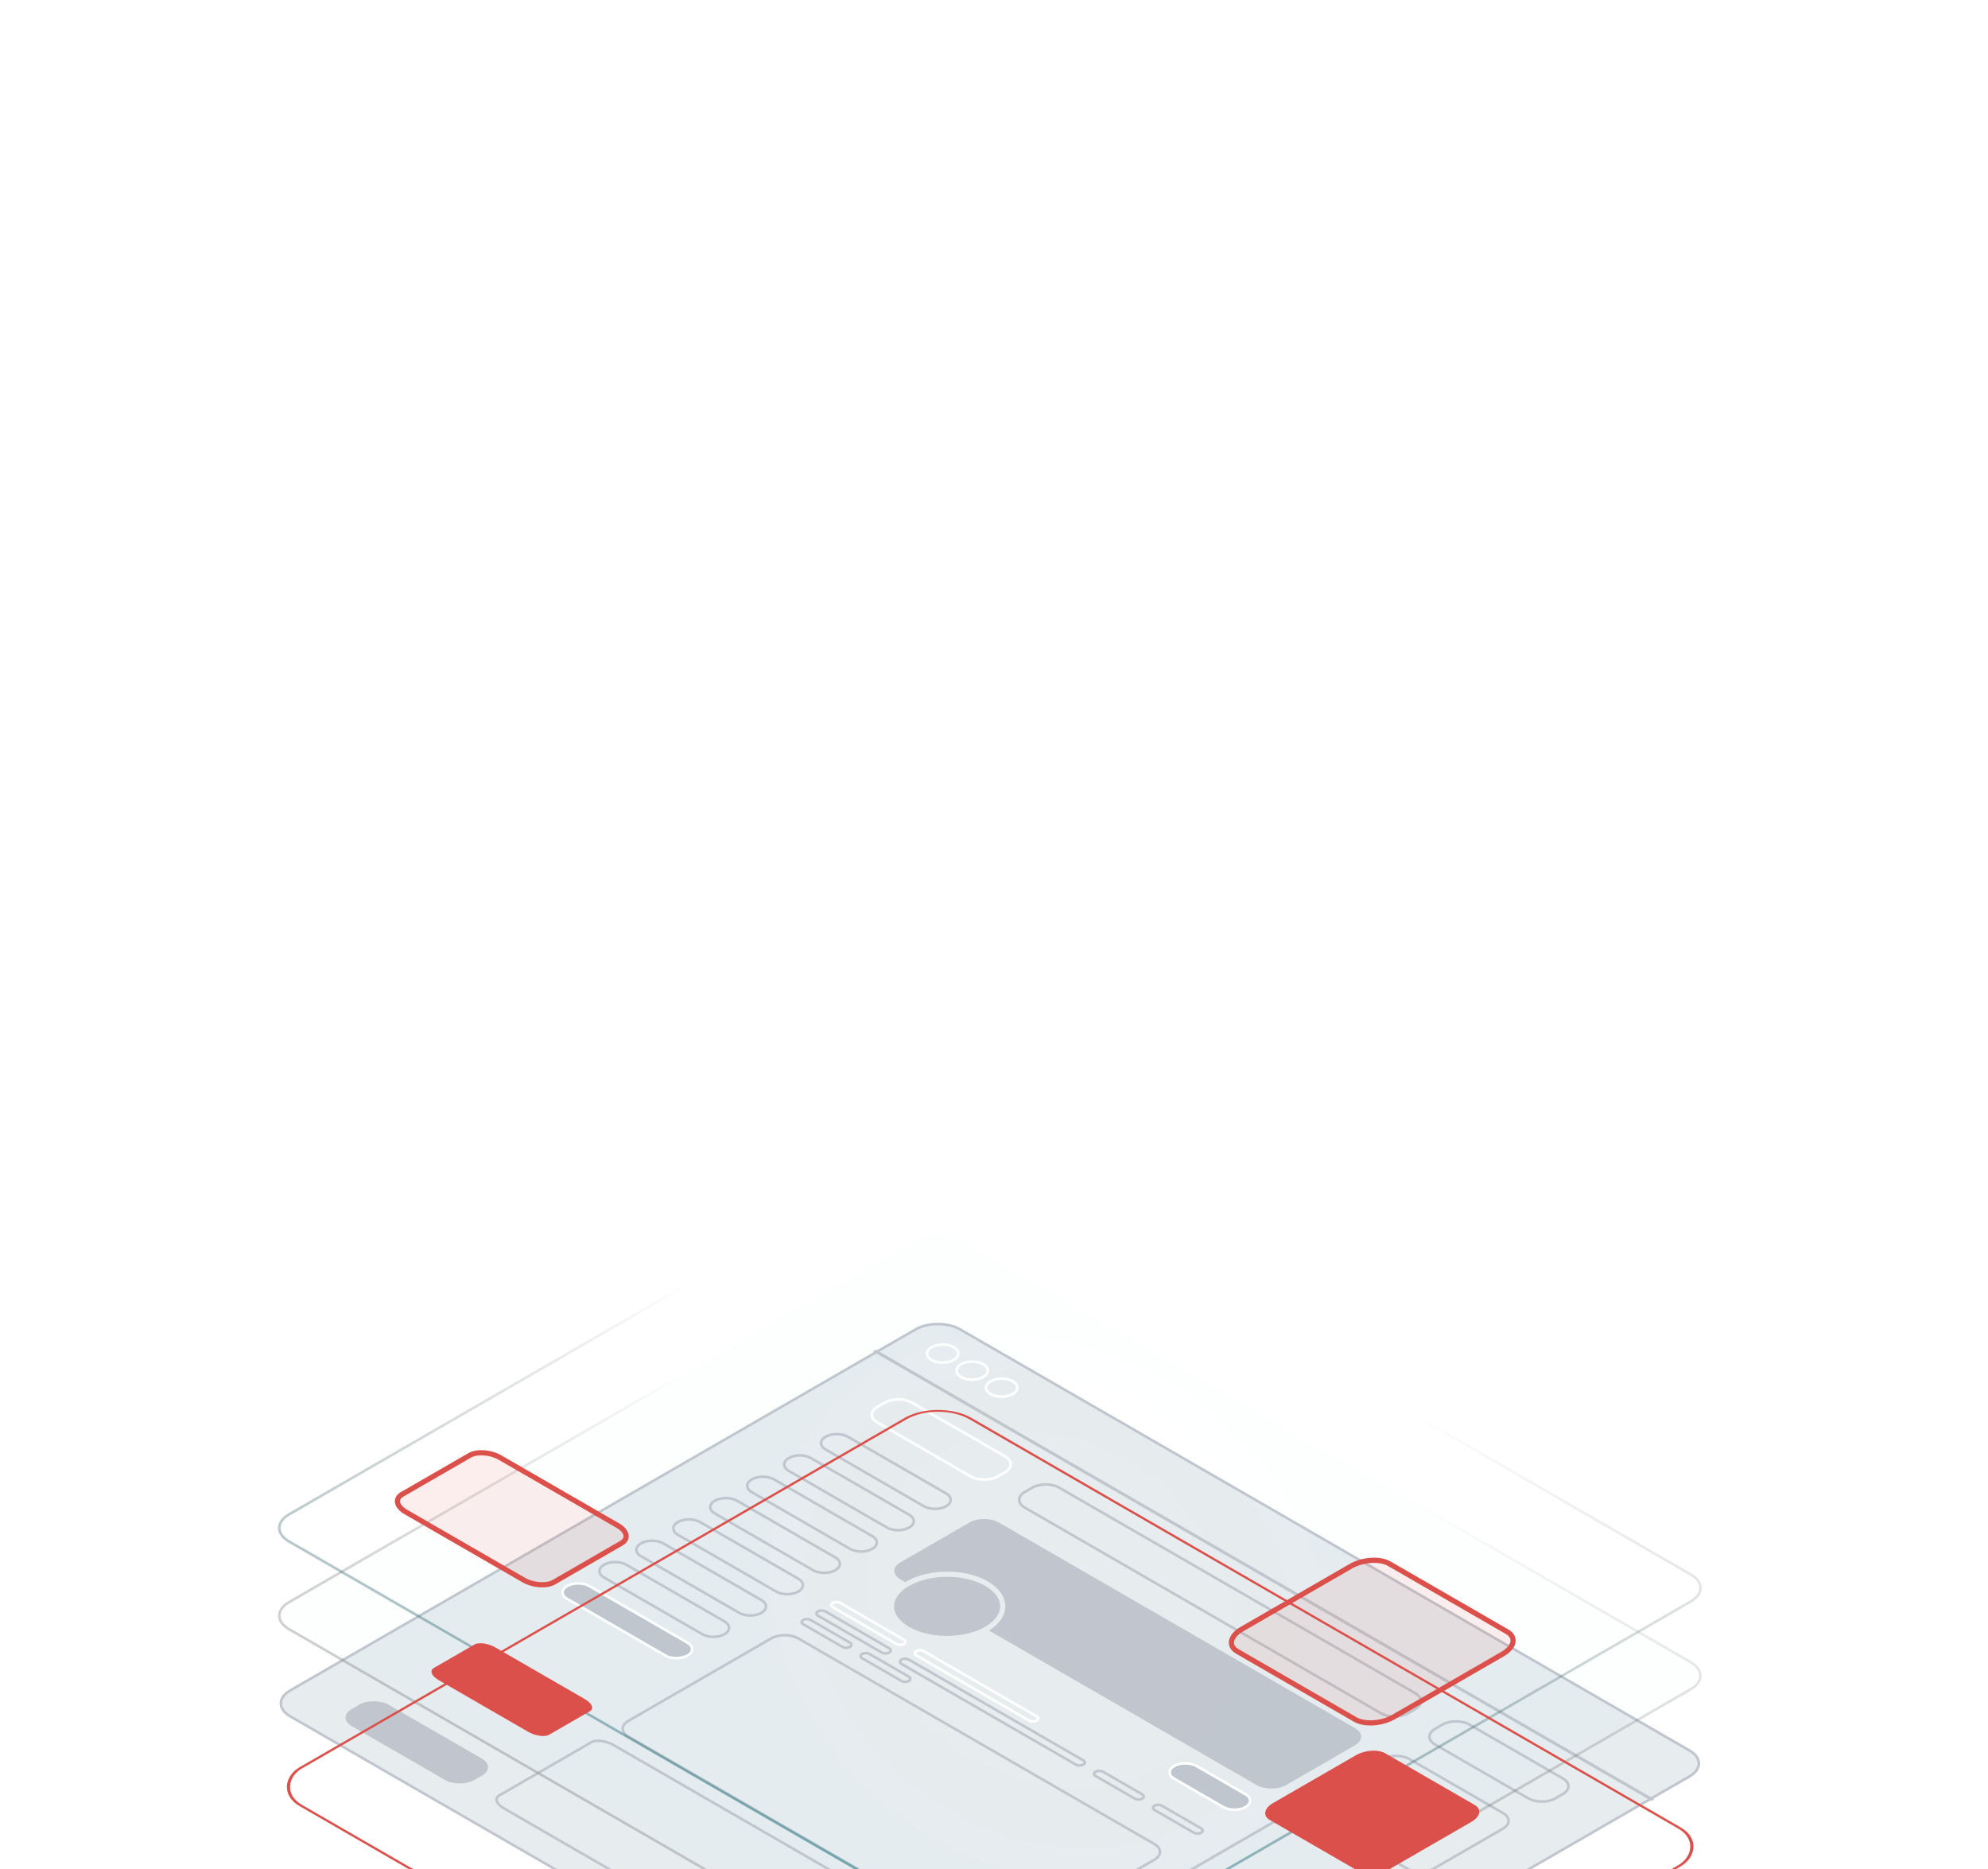 <svg width="768" height="722" viewBox="0 0 768 722" fill="none" xmlns="http://www.w3.org/2000/svg">
<g filter="url(#filter0_dddd_1106_2903)">
<path d="M370.894 88.477L652.751 251.195C657.49 253.931 657.482 258.374 652.729 261.118L411.1 400.612C406.347 403.356 398.652 403.361 393.913 400.625L112.056 237.907C107.317 235.171 107.324 230.728 112.077 227.984L353.707 88.49C358.46 85.746 366.155 85.741 370.894 88.477Z" fill="#E7ECEF" stroke="#C1C6CE"/>
<path d="M359.9 100.303C362.259 101.664 366.087 101.662 368.452 100.297C370.816 98.932 370.821 96.722 368.462 95.36C366.103 93.999 362.275 94.001 359.911 95.366C357.546 96.731 357.542 98.941 359.9 100.303Z" stroke="white"/>
<path d="M371.288 106.877C373.647 108.239 377.476 108.236 379.84 106.871C382.204 105.506 382.209 103.296 379.85 101.935C377.492 100.573 373.663 100.576 371.299 101.94C368.935 103.305 368.93 105.516 371.288 106.877Z" stroke="white"/>
<path d="M382.675 113.451C385.034 114.813 388.863 114.81 391.227 113.445C393.591 112.081 393.596 109.87 391.237 108.509C388.879 107.147 385.05 107.15 382.686 108.515C380.321 109.879 380.317 112.09 382.675 113.451Z" stroke="white"/>
<path d="M639.188 269.982L338.35 96.307L337.181 96.981L638.019 270.657L639.188 269.982Z" fill="#C1C6CE"/>
<path d="M365.495 151.86L327.534 129.945C325.176 128.584 321.347 128.586 318.983 129.951C316.619 131.316 316.614 133.527 318.973 134.888L356.933 156.803C359.292 158.165 363.12 158.162 365.484 156.797C367.849 155.432 367.853 153.222 365.495 151.86Z" stroke="#C1C6CE"/>
<path d="M351.225 160.1L313.264 138.185C310.906 136.823 307.077 136.826 304.713 138.191C302.349 139.556 302.344 141.766 304.703 143.128L342.663 165.042C345.022 166.404 348.85 166.401 351.215 165.036C353.579 163.672 353.583 161.461 351.225 160.1Z" stroke="#C1C6CE"/>
<path d="M336.956 168.336L298.996 146.421C296.637 145.059 292.808 145.062 290.444 146.427C288.08 147.792 288.075 150.002 290.434 151.364L328.394 173.279C330.753 174.64 334.582 174.638 336.946 173.273C339.31 171.908 339.315 169.698 336.956 168.336Z" stroke="#C1C6CE"/>
<path d="M322.686 176.574L284.726 154.659C282.367 153.298 278.538 153.3 276.174 154.665C273.81 156.03 273.805 158.24 276.164 159.602L314.124 181.517C316.483 182.878 320.312 182.876 322.676 181.511C325.04 180.146 325.045 177.936 322.686 176.574Z" stroke="#C1C6CE"/>
<path d="M308.417 184.812L270.457 162.897C268.098 161.535 264.27 161.538 261.905 162.903C259.541 164.268 259.537 166.478 261.895 167.84L299.856 189.754C302.214 191.116 306.043 191.113 308.407 189.749C310.771 188.384 310.776 186.173 308.417 184.812Z" stroke="#C1C6CE"/>
<path d="M294.147 193.05L256.187 171.135C253.828 169.773 250 169.776 247.635 171.141C245.271 172.506 245.267 174.716 247.625 176.078L285.586 197.992C287.944 199.354 291.773 199.351 294.137 197.987C296.501 196.622 296.506 194.411 294.147 193.05Z" stroke="#C1C6CE"/>
<path d="M279.879 201.288L241.918 179.373C239.56 178.011 235.731 178.014 233.367 179.379C231.002 180.744 230.998 182.954 233.356 184.316L271.317 206.231C273.676 207.592 277.504 207.589 279.868 206.225C282.233 204.86 282.237 202.649 279.879 201.288Z" stroke="#C1C6CE"/>
<path d="M265.609 209.525L227.648 187.611C225.29 186.249 221.461 186.252 219.097 187.617C216.732 188.981 216.728 191.192 219.086 192.553L257.047 214.468C259.406 215.83 263.234 215.827 265.598 214.462C267.963 213.097 267.967 210.887 265.609 209.525Z" fill="#C1C6CE" stroke="white"/>
<path d="M388.328 137.583L352.266 116.764C349.383 115.099 344.704 115.103 341.814 116.771L338.96 118.418C336.07 120.087 336.065 122.788 338.948 124.452L375.01 145.272C377.893 146.936 382.572 146.932 385.462 145.264L388.316 143.617C391.205 141.948 391.211 139.247 388.328 137.583Z" stroke="white"/>
<path d="M186.177 254.286L150.114 233.467C146.969 231.652 141.864 231.655 138.712 233.475L135.858 235.123C132.706 236.942 132.7 239.889 135.845 241.705L171.907 262.524C175.052 264.34 180.157 264.336 183.309 262.516L186.163 260.869C189.315 259.049 189.321 256.102 186.177 254.286Z" fill="#C1C6CE"/>
<path d="M523.507 242.533L385.9 163.092C382.756 161.276 377.651 161.28 374.499 163.099L347.862 178.477C344.71 180.297 344.704 183.244 347.848 185.059L485.455 264.501C488.6 266.316 493.705 266.313 496.857 264.493L523.494 249.115C526.646 247.296 526.652 244.349 523.507 242.533Z" fill="#C1C6CE"/>
<path d="M350.658 204.256C359.044 209.097 372.656 209.088 381.063 204.235C389.469 199.382 389.485 191.523 381.099 186.682C372.713 181.84 359.1 181.85 350.694 186.703C342.288 191.556 342.272 199.415 350.658 204.256Z" fill="#C1C6CE" stroke="#E7ECEF" stroke-width="2"/>
<path d="M343.517 211.667L318.843 197.422C318.057 196.968 316.78 196.969 315.992 197.424C315.204 197.879 315.203 198.616 315.989 199.07L340.663 213.314C341.449 213.768 342.726 213.767 343.514 213.312C344.302 212.857 344.303 212.121 343.517 211.667Z" stroke="#C1C6CE"/>
<path d="M351.094 222.631L335.91 213.865C335.124 213.411 333.847 213.412 333.059 213.867C332.271 214.322 332.27 215.059 333.056 215.513L348.24 224.279C349.026 224.732 350.303 224.732 351.091 224.277C351.879 223.822 351.88 223.085 351.094 222.631Z" stroke="#C1C6CE"/>
<path d="M441.265 268.098L426.081 259.332C425.295 258.879 424.019 258.879 423.231 259.334C422.442 259.789 422.441 260.526 423.227 260.98L438.411 269.746C439.197 270.2 440.474 270.199 441.262 269.744C442.05 269.289 442.051 268.552 441.265 268.098Z" stroke="#C1C6CE"/>
<path d="M328.319 209.483L313.135 200.717C312.349 200.264 311.072 200.264 310.284 200.719C309.496 201.174 309.495 201.911 310.281 202.365L325.465 211.131C326.251 211.585 327.528 211.584 328.316 211.129C329.104 210.674 329.105 209.937 328.319 209.483Z" stroke="#C1C6CE"/>
<path d="M418.488 254.947L351.108 216.048C350.322 215.595 349.045 215.596 348.257 216.05C347.469 216.505 347.468 217.242 348.254 217.696L415.634 256.595C416.42 257.049 417.696 257.048 418.484 256.593C419.272 256.138 419.274 255.401 418.488 254.947Z" stroke="#C1C6CE"/>
<path d="M349.224 208.371L324.549 194.126C323.763 193.672 322.487 193.673 321.699 194.128C320.911 194.583 320.909 195.32 321.696 195.773L346.37 210.018C347.156 210.472 348.432 210.471 349.22 210.016C350.008 209.561 350.01 208.824 349.224 208.371Z" stroke="white"/>
<path d="M400.47 237.956L356.816 212.754C356.03 212.3 354.753 212.301 353.965 212.756C353.177 213.211 353.176 213.947 353.962 214.401L397.617 239.603C398.403 240.057 399.679 240.056 400.467 239.601C401.255 239.146 401.257 238.41 400.47 237.956Z" stroke="white"/>
<path d="M481.171 268.069L462.191 257.111C459.833 255.75 456.004 255.752 453.64 257.117C451.276 258.482 451.271 260.693 453.63 262.054L472.61 273.012C474.968 274.373 478.797 274.371 481.161 273.006C483.525 271.641 483.53 269.43 481.171 268.069Z" fill="#C1C6CE" stroke="white"/>
<path d="M464.04 281.247L448.856 272.481C448.07 272.027 446.794 272.028 446.006 272.483C445.218 272.938 445.216 273.674 446.002 274.128L461.186 282.894C461.973 283.348 463.249 283.347 464.037 282.892C464.825 282.437 464.827 281.7 464.04 281.247Z" stroke="#C1C6CE"/>
<path d="M546.813 229.078L409.206 149.637C406.323 147.973 401.644 147.976 398.754 149.644L395.9 151.292C393.01 152.96 393.005 155.661 395.887 157.325L533.494 236.767C536.377 238.431 541.056 238.428 543.946 236.76L546.8 235.112C549.69 233.444 549.695 230.742 546.813 229.078Z" stroke="#C1C6CE"/>
<path d="M603.753 261.949L567.69 241.13C564.807 239.466 560.128 239.469 557.238 241.137L554.384 242.785C551.495 244.453 551.489 247.155 554.372 248.819L590.434 269.638C593.317 271.302 597.996 271.299 600.886 269.631L603.74 267.983C606.63 266.315 606.635 263.614 603.753 261.949Z" stroke="#C1C6CE"/>
<path d="M580.616 275.306L544.554 254.487C541.671 252.823 536.991 252.826 534.102 254.494L507.466 269.872C504.576 271.54 504.57 274.241 507.453 275.905L543.515 296.725C546.398 298.389 551.078 298.386 553.967 296.717L580.603 281.34C583.493 279.672 583.499 276.97 580.616 275.306Z" stroke="#C1C6CE"/>
<path d="M537.809 300.02L501.746 279.201C498.863 277.536 494.184 277.54 491.294 279.208L352.405 359.39C349.515 361.058 349.51 363.76 352.392 365.424L388.455 386.243C391.338 387.907 396.017 387.904 398.907 386.236L537.796 306.054C540.686 304.385 540.691 301.684 537.809 300.02Z" stroke="#C1C6CE"/>
<path d="M374.629 328.481L237.022 249.039C234.139 247.375 230.29 246.898 228.426 247.975L192.82 268.53C190.956 269.607 191.781 271.828 194.664 273.493L332.271 352.934C335.153 354.598 339.002 355.075 340.867 353.998L376.472 333.443C378.336 332.367 377.511 330.145 374.629 328.481Z" stroke="#C1C6CE"/>
<path d="M445.976 287.292L308.369 207.85C305.486 206.186 300.807 206.189 297.917 207.857L242.742 239.71C239.852 241.379 239.847 244.08 242.73 245.744L380.336 325.186C383.219 326.85 387.899 326.847 390.788 325.178L445.963 293.325C448.853 291.657 448.859 288.956 445.976 287.292Z" stroke="#C1C6CE"/>
<g filter="url(#filter1_b_1106_2903)">
<path d="M653.184 217.057L371.327 54.339C366.348 51.465 358.266 51.47 353.274 54.352L111.645 193.847C106.654 196.728 106.644 201.394 111.623 204.269L393.48 366.987C398.459 369.861 406.542 369.856 411.533 366.974L653.163 227.48C658.154 224.598 658.163 219.932 653.184 217.057Z" fill="url(#paint0_radial_1106_2903)" fill-opacity="0.15"/>
<path d="M653.184 217.057L371.327 54.339C366.348 51.465 358.266 51.47 353.274 54.352L111.645 193.847C106.654 196.728 106.644 201.394 111.623 204.269L393.48 366.987C398.459 369.861 406.542 369.856 411.533 366.974L653.163 227.48C658.154 224.598 658.163 219.932 653.184 217.057Z" stroke="url(#paint1_linear_1106_2903)"/>
</g>
<g filter="url(#filter2_b_1106_2903)">
<path d="M653.184 183.17L371.327 20.451C366.348 17.577 358.266 17.582 353.274 20.464L111.645 159.959C106.654 162.84 106.644 167.506 111.623 170.381L393.48 333.099C398.459 335.973 406.542 335.968 411.533 333.086L653.163 193.592C658.154 190.71 658.163 186.044 653.184 183.17Z" fill="url(#paint2_radial_1106_2903)" fill-opacity="0.15"/>
<path d="M653.184 183.17L371.327 20.451C366.348 17.577 358.266 17.582 353.274 20.464L111.645 159.959C106.654 162.84 106.644 167.506 111.623 170.381L393.48 333.099C398.459 335.973 406.542 335.968 411.533 333.086L653.163 193.592C658.154 190.71 658.163 186.044 653.184 183.17Z" stroke="url(#paint3_linear_1106_2903)"/>
</g>
<path d="M582.225 205.278L536.71 179.001C533.072 176.901 526.416 177.337 521.845 179.976L479.708 204.302C475.137 206.941 474.38 210.783 478.019 212.884L523.534 239.16C527.173 241.261 533.828 240.824 538.399 238.185L580.536 213.859C585.108 211.22 585.864 207.378 582.225 205.278Z" fill="#DB504A" fill-opacity="0.1" stroke="#DB504A" stroke-width="2"/>
<g filter="url(#filter3_dddd_1106_2903)">
<path d="M569.721 206.19L535.129 186.22C532.364 184.624 527.306 184.956 523.832 186.961L491.807 205.449C488.333 207.455 487.758 210.375 490.524 211.971L525.115 231.941C527.88 233.538 532.938 233.206 536.413 231.2L568.437 212.712C571.911 210.707 572.486 207.787 569.721 206.19Z" fill="#DB504A"/>
</g>
<path d="M238.671 164.27L193.156 137.994C189.518 135.893 184.27 135.517 181.436 137.154L155.306 152.239C152.471 153.875 153.123 156.904 156.761 159.005L202.277 185.281C205.915 187.382 211.162 187.758 213.997 186.121L240.127 171.037C242.961 169.4 242.31 166.371 238.671 164.27Z" fill="#DB504A" fill-opacity="0.1" stroke="#DB504A" stroke-width="2"/>
<g filter="url(#filter4_dddd_1106_2903)">
<path d="M225.956 165.305L191.364 145.334C188.599 143.738 184.976 143.242 183.271 144.226L167.556 153.298C165.851 154.282 166.711 156.374 169.476 157.971L204.068 177.941C206.833 179.537 210.457 180.033 212.161 179.049L227.876 169.977C229.581 168.993 228.721 166.901 225.956 165.305Z" fill="#DB504A"/>
</g>
<mask id="mask0_1106_2903" style="mask-type:alpha" maskUnits="userSpaceOnUse" x="99" y="0" width="570" height="347">
<rect x="99.341" y="0.336" width="569.318" height="346.335" fill="#D9D9D9"/>
</mask>
<g mask="url(#mask0_1106_2903)">
<g filter="url(#filter5_ddddd_1106_2903)">
<rect y="0.5" width="345.328" height="298.813" rx="14.5" transform="matrix(0.866 0.5 -0.866 0.5 362.814 15.46)" stroke="#DB504A"/>
</g>
</g>
</g>
<defs>
<filter id="filter0_dddd_1106_2903" x="16.283" y="0.946" width="732.242" height="720.081" filterUnits="userSpaceOnUse" color-interpolation-filters="sRGB">
<feFlood flood-opacity="0" result="BackgroundImageFix"/>
<feColorMatrix in="SourceAlpha" type="matrix" values="0 0 0 0 0 0 0 0 0 0 0 0 0 0 0 0 0 0 127 0" result="hardAlpha"/>
<feOffset dy="14"/>
<feGaussianBlur stdDeviation="15.5"/>
<feColorMatrix type="matrix" values="0 0 0 0 0 0 0 0 0 0 0 0 0 0 0 0 0 0 0.1 0"/>
<feBlend mode="normal" in2="BackgroundImageFix" result="effect1_dropShadow_1106_2903"/>
<feColorMatrix in="SourceAlpha" type="matrix" values="0 0 0 0 0 0 0 0 0 0 0 0 0 0 0 0 0 0 127 0" result="hardAlpha"/>
<feOffset dy="57"/>
<feGaussianBlur stdDeviation="28.5"/>
<feColorMatrix type="matrix" values="0 0 0 0 0 0 0 0 0 0 0 0 0 0 0 0 0 0 0.09 0"/>
<feBlend mode="normal" in2="effect1_dropShadow_1106_2903" result="effect2_dropShadow_1106_2903"/>
<feColorMatrix in="SourceAlpha" type="matrix" values="0 0 0 0 0 0 0 0 0 0 0 0 0 0 0 0 0 0 127 0" result="hardAlpha"/>
<feOffset dy="127"/>
<feGaussianBlur stdDeviation="38"/>
<feColorMatrix type="matrix" values="0 0 0 0 0 0 0 0 0 0 0 0 0 0 0 0 0 0 0.05 0"/>
<feBlend mode="normal" in2="effect2_dropShadow_1106_2903" result="effect3_dropShadow_1106_2903"/>
<feColorMatrix in="SourceAlpha" type="matrix" values="0 0 0 0 0 0 0 0 0 0 0 0 0 0 0 0 0 0 127 0" result="hardAlpha"/>
<feOffset dy="227"/>
<feGaussianBlur stdDeviation="45.5"/>
<feColorMatrix type="matrix" values="0 0 0 0 0 0 0 0 0 0 0 0 0 0 0 0 0 0 0.01 0"/>
<feBlend mode="normal" in2="effect3_dropShadow_1106_2903" result="effect4_dropShadow_1106_2903"/>
<feBlend mode="normal" in="SourceGraphic" in2="effect4_dropShadow_1106_2903" result="shape"/>
</filter>
<filter id="filter1_b_1106_2903" x="97.283" y="41.834" width="570.242" height="337.659" filterUnits="userSpaceOnUse" color-interpolation-filters="sRGB">
<feFlood flood-opacity="0" result="BackgroundImageFix"/>
<feGaussianBlur in="BackgroundImageFix" stdDeviation="5"/>
<feComposite in2="SourceAlpha" operator="in" result="effect1_backgroundBlur_1106_2903"/>
<feBlend mode="normal" in="SourceGraphic" in2="effect1_backgroundBlur_1106_2903" result="shape"/>
</filter>
<filter id="filter2_b_1106_2903" x="97.283" y="7.946" width="570.242" height="337.659" filterUnits="userSpaceOnUse" color-interpolation-filters="sRGB">
<feFlood flood-opacity="0" result="BackgroundImageFix"/>
<feGaussianBlur in="BackgroundImageFix" stdDeviation="5"/>
<feComposite in2="SourceAlpha" operator="in" result="effect1_backgroundBlur_1106_2903"/>
<feBlend mode="normal" in="SourceGraphic" in2="effect1_backgroundBlur_1106_2903" result="shape"/>
</filter>
<filter id="filter3_dddd_1106_2903" x="474.774" y="182.21" width="110.696" height="99.741" filterUnits="userSpaceOnUse" color-interpolation-filters="sRGB">
<feFlood flood-opacity="0" result="BackgroundImageFix"/>
<feColorMatrix in="SourceAlpha" type="matrix" values="0 0 0 0 0 0 0 0 0 0 0 0 0 0 0 0 0 0 127 0" result="hardAlpha"/>
<feOffset dy="2"/>
<feGaussianBlur stdDeviation="2.5"/>
<feColorMatrix type="matrix" values="0 0 0 0 1 0 0 0 0 1 0 0 0 0 1 0 0 0 0.1 0"/>
<feBlend mode="normal" in2="BackgroundImageFix" result="effect1_dropShadow_1106_2903"/>
<feColorMatrix in="SourceAlpha" type="matrix" values="0 0 0 0 0 0 0 0 0 0 0 0 0 0 0 0 0 0 127 0" result="hardAlpha"/>
<feOffset dy="9"/>
<feGaussianBlur stdDeviation="4.5"/>
<feColorMatrix type="matrix" values="0 0 0 0 1 0 0 0 0 1 0 0 0 0 1 0 0 0 0.09 0"/>
<feBlend mode="normal" in2="effect1_dropShadow_1106_2903" result="effect2_dropShadow_1106_2903"/>
<feColorMatrix in="SourceAlpha" type="matrix" values="0 0 0 0 0 0 0 0 0 0 0 0 0 0 0 0 0 0 127 0" result="hardAlpha"/>
<feOffset dy="20"/>
<feGaussianBlur stdDeviation="6"/>
<feColorMatrix type="matrix" values="0 0 0 0 1 0 0 0 0 1 0 0 0 0 1 0 0 0 0.05 0"/>
<feBlend mode="normal" in2="effect2_dropShadow_1106_2903" result="effect3_dropShadow_1106_2903"/>
<feColorMatrix in="SourceAlpha" type="matrix" values="0 0 0 0 0 0 0 0 0 0 0 0 0 0 0 0 0 0 127 0" result="hardAlpha"/>
<feOffset dy="35"/>
<feGaussianBlur stdDeviation="7"/>
<feColorMatrix type="matrix" values="0 0 0 0 1 0 0 0 0 1 0 0 0 0 1 0 0 0 0.01 0"/>
<feBlend mode="normal" in2="effect3_dropShadow_1106_2903" result="effect4_dropShadow_1106_2903"/>
<feBlend mode="normal" in="SourceGraphic" in2="effect4_dropShadow_1106_2903" result="shape"/>
</filter>
<filter id="filter4_dddd_1106_2903" x="152.68" y="140.72" width="90.072" height="87.835" filterUnits="userSpaceOnUse" color-interpolation-filters="sRGB">
<feFlood flood-opacity="0" result="BackgroundImageFix"/>
<feColorMatrix in="SourceAlpha" type="matrix" values="0 0 0 0 0 0 0 0 0 0 0 0 0 0 0 0 0 0 127 0" result="hardAlpha"/>
<feOffset dy="2"/>
<feGaussianBlur stdDeviation="2.5"/>
<feColorMatrix type="matrix" values="0 0 0 0 1 0 0 0 0 1 0 0 0 0 1 0 0 0 0.1 0"/>
<feBlend mode="normal" in2="BackgroundImageFix" result="effect1_dropShadow_1106_2903"/>
<feColorMatrix in="SourceAlpha" type="matrix" values="0 0 0 0 0 0 0 0 0 0 0 0 0 0 0 0 0 0 127 0" result="hardAlpha"/>
<feOffset dy="9"/>
<feGaussianBlur stdDeviation="4.5"/>
<feColorMatrix type="matrix" values="0 0 0 0 1 0 0 0 0 1 0 0 0 0 1 0 0 0 0.09 0"/>
<feBlend mode="normal" in2="effect1_dropShadow_1106_2903" result="effect2_dropShadow_1106_2903"/>
<feColorMatrix in="SourceAlpha" type="matrix" values="0 0 0 0 0 0 0 0 0 0 0 0 0 0 0 0 0 0 127 0" result="hardAlpha"/>
<feOffset dy="20"/>
<feGaussianBlur stdDeviation="6"/>
<feColorMatrix type="matrix" values="0 0 0 0 1 0 0 0 0 1 0 0 0 0 1 0 0 0 0.05 0"/>
<feBlend mode="normal" in2="effect2_dropShadow_1106_2903" result="effect3_dropShadow_1106_2903"/>
<feColorMatrix in="SourceAlpha" type="matrix" values="0 0 0 0 0 0 0 0 0 0 0 0 0 0 0 0 0 0 127 0" result="hardAlpha"/>
<feOffset dy="35"/>
<feGaussianBlur stdDeviation="7"/>
<feColorMatrix type="matrix" values="0 0 0 0 1 0 0 0 0 1 0 0 0 0 1 0 0 0 0.01 0"/>
<feBlend mode="normal" in2="effect3_dropShadow_1106_2903" result="effect4_dropShadow_1106_2903"/>
<feBlend mode="normal" in="SourceGraphic" in2="effect4_dropShadow_1106_2903" result="shape"/>
</filter>
<filter id="filter5_ddddd_1106_2903" x="89.34" y="15.603" width="586.365" height="393.266" filterUnits="userSpaceOnUse" color-interpolation-filters="sRGB">
<feFlood flood-opacity="0" result="BackgroundImageFix"/>
<feColorMatrix in="SourceAlpha" type="matrix" values="0 0 0 0 0 0 0 0 0 0 0 0 0 0 0 0 0 0 127 0" result="hardAlpha"/>
<feOffset/>
<feColorMatrix type="matrix" values="0 0 0 0 1 0 0 0 0 0.251 0 0 0 0 0 0 0 0 0.1 0"/>
<feBlend mode="normal" in2="BackgroundImageFix" result="effect1_dropShadow_1106_2903"/>
<feColorMatrix in="SourceAlpha" type="matrix" values="0 0 0 0 0 0 0 0 0 0 0 0 0 0 0 0 0 0 127 0" result="hardAlpha"/>
<feOffset dy="3"/>
<feGaussianBlur stdDeviation="3.5"/>
<feColorMatrix type="matrix" values="0 0 0 0 1 0 0 0 0 0.251 0 0 0 0 0 0 0 0 0.1 0"/>
<feBlend mode="normal" in2="effect1_dropShadow_1106_2903" result="effect2_dropShadow_1106_2903"/>
<feColorMatrix in="SourceAlpha" type="matrix" values="0 0 0 0 0 0 0 0 0 0 0 0 0 0 0 0 0 0 127 0" result="hardAlpha"/>
<feOffset dy="13"/>
<feGaussianBlur stdDeviation="6.5"/>
<feColorMatrix type="matrix" values="0 0 0 0 1 0 0 0 0 0.251 0 0 0 0 0 0 0 0 0.09 0"/>
<feBlend mode="normal" in2="effect2_dropShadow_1106_2903" result="effect3_dropShadow_1106_2903"/>
<feColorMatrix in="SourceAlpha" type="matrix" values="0 0 0 0 0 0 0 0 0 0 0 0 0 0 0 0 0 0 127 0" result="hardAlpha"/>
<feOffset dy="30"/>
<feGaussianBlur stdDeviation="9"/>
<feColorMatrix type="matrix" values="0 0 0 0 1 0 0 0 0 0.251 0 0 0 0 0 0 0 0 0.05 0"/>
<feBlend mode="normal" in2="effect3_dropShadow_1106_2903" result="effect4_dropShadow_1106_2903"/>
<feColorMatrix in="SourceAlpha" type="matrix" values="0 0 0 0 0 0 0 0 0 0 0 0 0 0 0 0 0 0 127 0" result="hardAlpha"/>
<feOffset dy="54"/>
<feGaussianBlur stdDeviation="10.5"/>
<feColorMatrix type="matrix" values="0 0 0 0 1 0 0 0 0 0.251 0 0 0 0 0 0 0 0 0.01 0"/>
<feBlend mode="normal" in2="effect4_dropShadow_1106_2903" result="effect5_dropShadow_1106_2903"/>
<feBlend mode="normal" in="SourceGraphic" in2="effect5_dropShadow_1106_2903" result="shape"/>
</filter>
<radialGradient id="paint0_radial_1106_2903" cx="0" cy="0" r="1" gradientUnits="userSpaceOnUse" gradientTransform="translate(405.859 196.716) rotate(130.228) scale(139.828 163.011)">
<stop stop-color="white" stop-opacity="0.03"/>
<stop offset="1" stop-color="#00FFE0" stop-opacity="0.05"/>
</radialGradient>
<linearGradient id="paint1_linear_1106_2903" x1="453.779" y1="138.328" x2="395.13" y2="475.742" gradientUnits="userSpaceOnUse">
<stop stop-color="#303030" stop-opacity="0"/>
<stop offset="1" stop-color="white"/>
</linearGradient>
<radialGradient id="paint2_radial_1106_2903" cx="0" cy="0" r="1" gradientUnits="userSpaceOnUse" gradientTransform="translate(405.859 162.828) rotate(130.228) scale(139.828 163.011)">
<stop stop-color="white" stop-opacity="0.03"/>
<stop offset="1" stop-color="white" stop-opacity="0.05"/>
</radialGradient>
<linearGradient id="paint3_linear_1106_2903" x1="453.779" y1="104.44" x2="395.13" y2="441.854" gradientUnits="userSpaceOnUse">
<stop stop-color="#303030" stop-opacity="0"/>
<stop offset="1" stop-color="#4ACADB"/>
</linearGradient>
</defs>
</svg>
